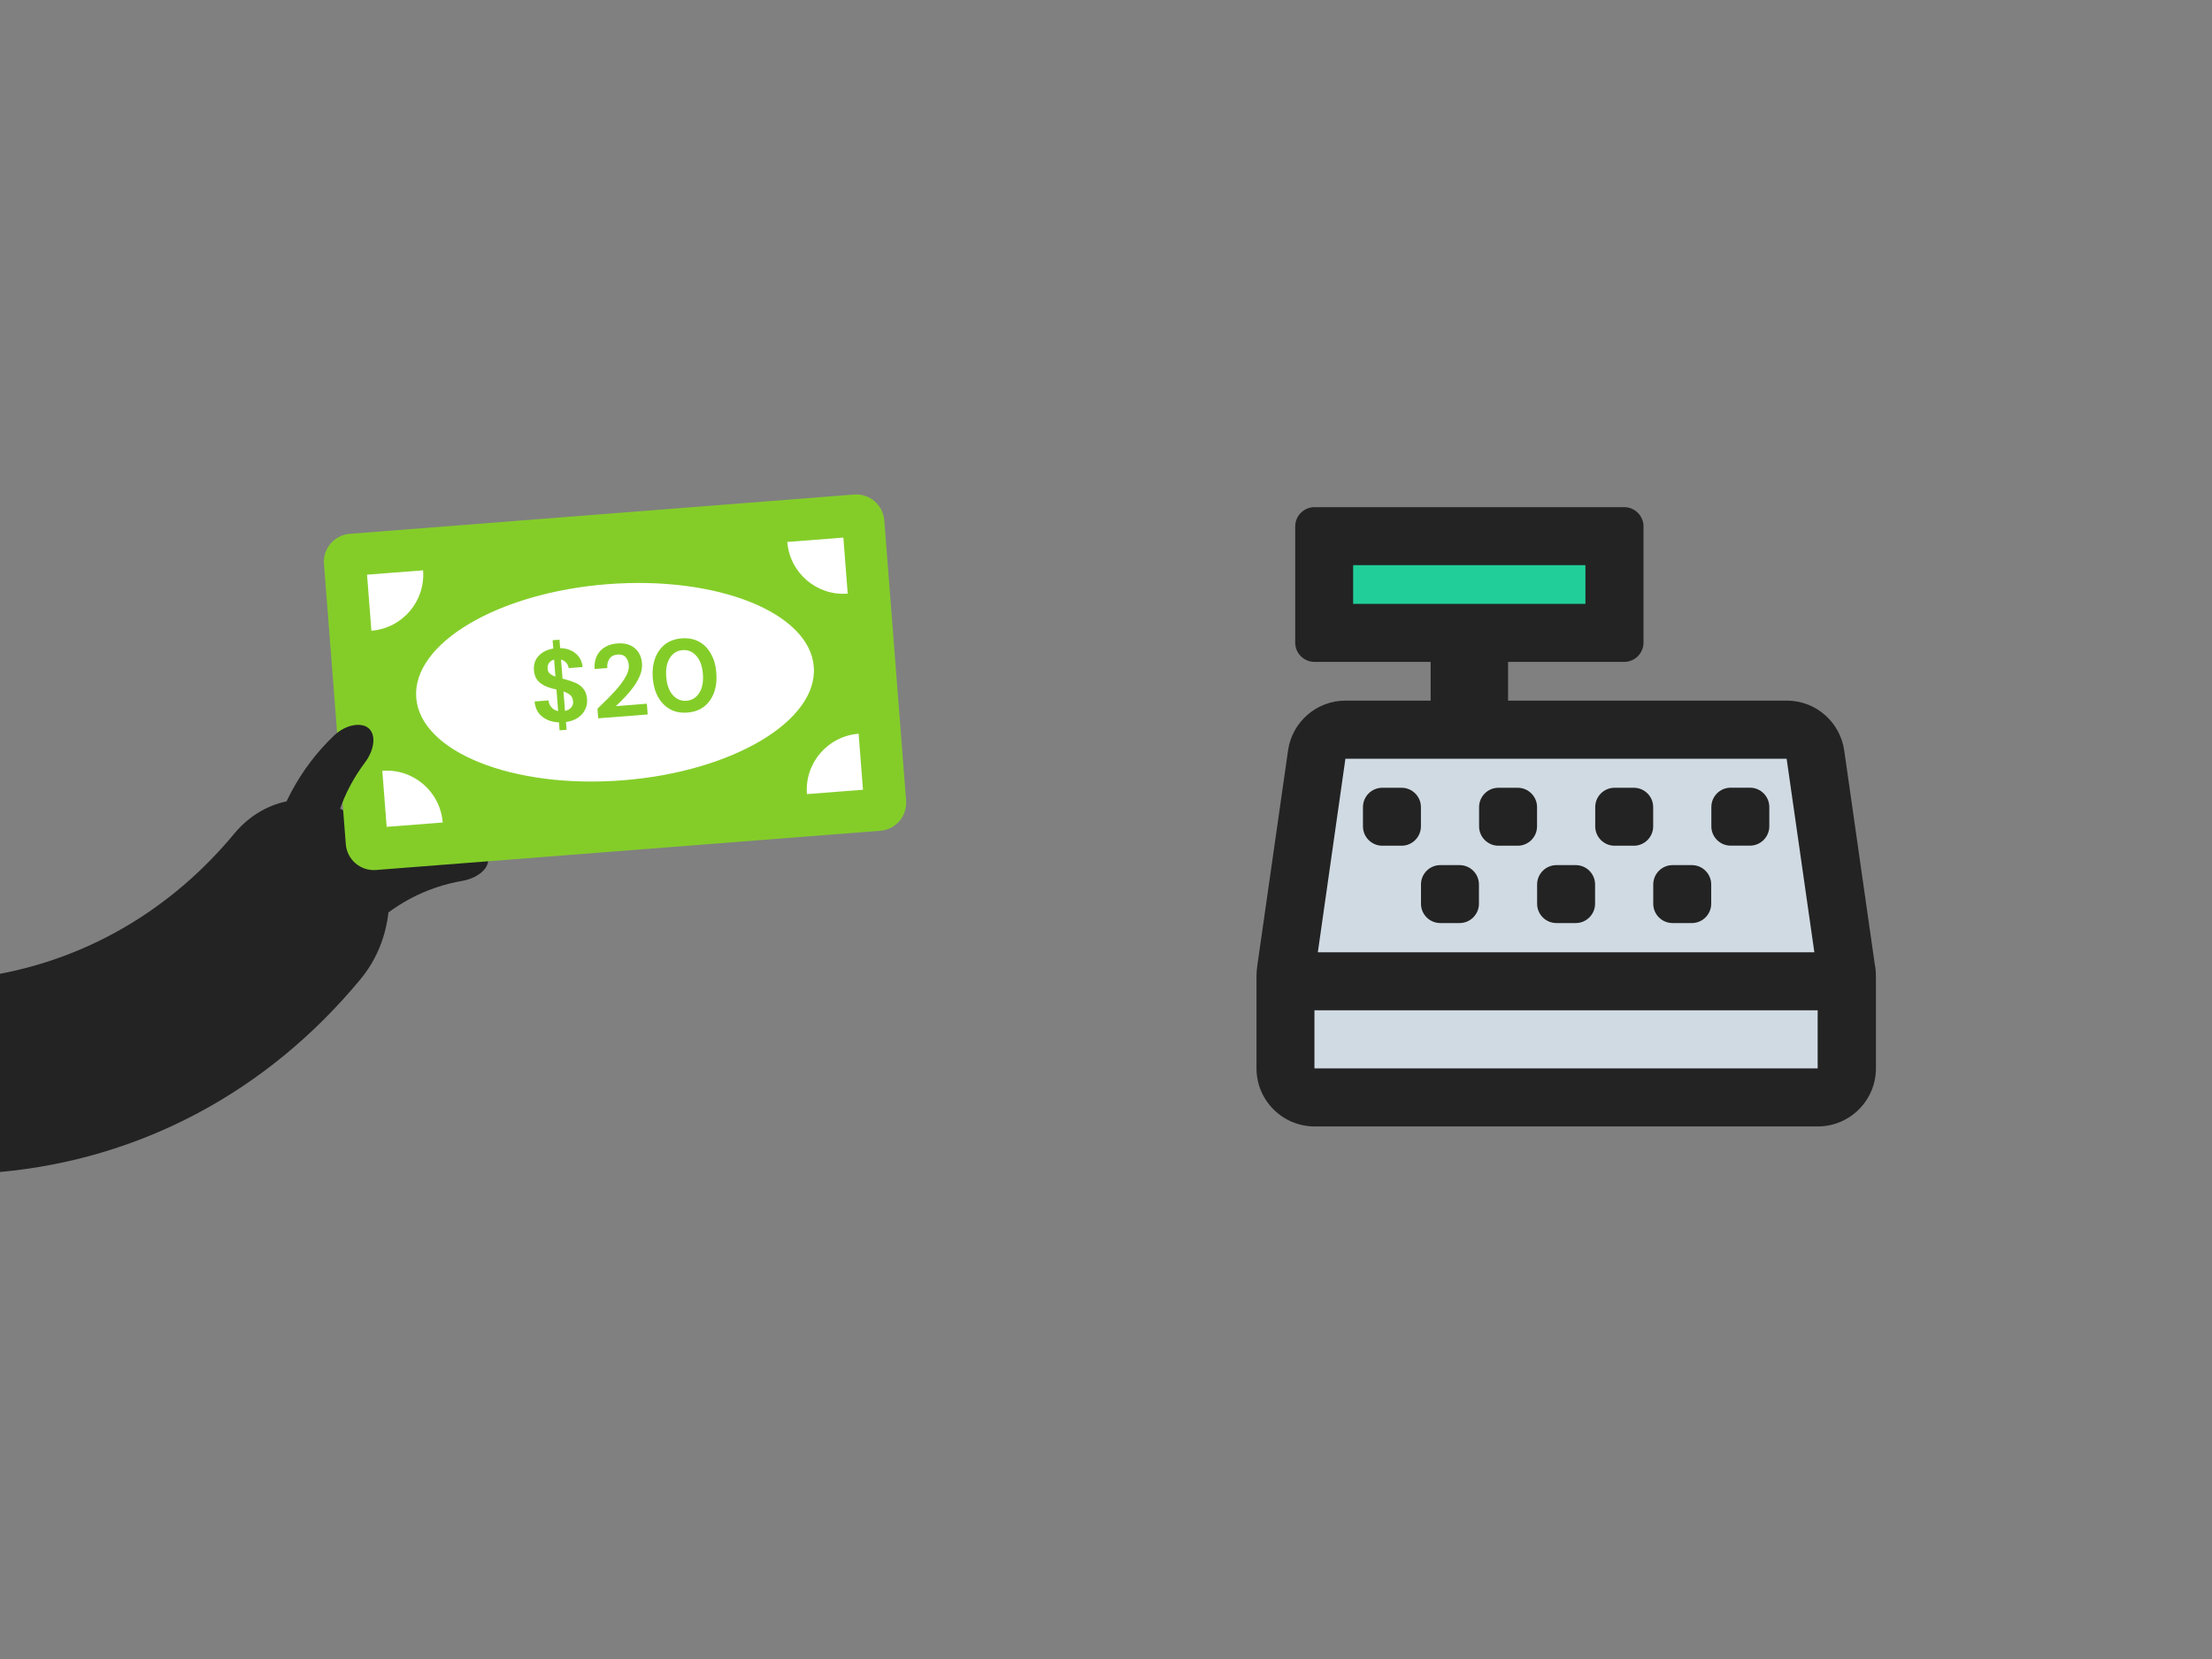 <?xml version="1.0" encoding="UTF-8"?>
<svg id="Layer_1" data-name="Layer 1" xmlns="http://www.w3.org/2000/svg" viewBox="0 0 300 225">
  <rect x="0" y="0" width="300" height="225" fill="#808080" stroke="none"/>
  <defs>
    <style>
      .cls-1 {
        fill: #84cd29;
      }

      .cls-2 {
        fill: #fff;
      }

      .cls-3 {
        isolation: isolate;
      }

      .cls-4 {
        fill: #d0dae3;
      }

      .cls-5 {
        fill: #232323;
      }

      .cls-6 {
        fill: #21ce99;
      }

      .cls-7 {
        fill: none;
      }
    </style>
  </defs>
  <path class="cls-5" d="m58.16,109.6c1.46-1.11,2.4-2.84,1.84-4.09-.56-1.24-2.83-1.64-4.92-.55-5.64,2.94-10.3,7.68-13.18,13.6-1.07,2.21.36,4.5,2.81,4.97,2.46.46,4.61-.44,5.1-2.04,1.36-4.56,4.22-8.79,8.35-11.88Z"/>
  <path class="cls-5" d="m62.73,119.46c1.81-.32,3.43-1.44,3.49-2.8.08-1.36-1.77-2.75-4.12-2.73-6.36.05-12.67,2.15-17.93,6.1-1.96,1.48-1.73,4.17.24,5.7,1.97,1.54,4.31,1.71,5.46.51,3.29-3.44,7.76-5.9,12.86-6.78Z"/>
  <g>
    <path class="cls-5" d="m254.3,131.03l-4.18-29.25c-.56-3.87-3.87-6.76-7.79-6.76h-37.8v-5.25h15.75c1.44,0,2.62-1.18,2.62-2.62v-15.75c0-1.44-1.18-2.62-2.62-2.62h-42c-1.45,0-2.62,1.18-2.62,2.62v15.75c0,1.45,1.18,2.62,2.62,2.62h15.75v5.25h-11.55c-3.92,0-7.24,2.89-7.79,6.76l-4.18,29.25c-.07.49-.1.98-.1,1.49v12.37c0,4.35,3.53,7.88,7.88,7.88h68.25c4.35,0,7.88-3.53,7.88-7.88v-12.39c0-.49-.03-.98-.1-1.48Z"/>
    <polygon class="cls-4" points="182.47 102.9 242.31 102.9 246.07 129.15 178.73 129.15 182.47 102.9"/>
    <rect class="cls-4" x="178.27" y="137.02" width="68.25" height="7.88"/>
    <path class="cls-5" d="m197.96,117.33h-2.62c-1.45,0-2.62,1.18-2.62,2.62v2.62c0,1.45,1.18,2.62,2.62,2.62h2.62c1.44,0,2.62-1.18,2.62-2.62v-2.62c0-1.44-1.18-2.62-2.62-2.62Z"/>
    <path class="cls-5" d="m192.71,109.46c0-1.44-1.18-2.62-2.62-2.62h-2.62c-1.45,0-2.62,1.18-2.62,2.62v2.62c0,1.44,1.18,2.62,2.62,2.62h2.62c1.44,0,2.62-1.18,2.62-2.62v-2.62Z"/>
    <path class="cls-5" d="m208.46,109.46c0-1.44-1.18-2.62-2.62-2.62h-2.62c-1.44,0-2.62,1.18-2.62,2.62v2.62c0,1.44,1.18,2.62,2.62,2.62h2.62c1.44,0,2.62-1.18,2.62-2.62v-2.62Z"/>
    <path class="cls-5" d="m229.46,117.33h-2.62c-1.44,0-2.62,1.18-2.62,2.62v2.62c0,1.45,1.18,2.62,2.62,2.62h2.62c1.44,0,2.62-1.18,2.62-2.62v-2.62c0-1.44-1.18-2.62-2.62-2.62Z"/>
    <path class="cls-5" d="m237.34,106.83h-2.62c-1.45,0-2.62,1.18-2.62,2.62v2.62c0,1.45,1.18,2.62,2.62,2.62h2.62c1.44,0,2.62-1.18,2.62-2.62v-2.62c0-1.44-1.18-2.62-2.62-2.62Z"/>
    <rect class="cls-6" x="183.52" y="76.65" width="31.5" height="5.25"/>
    <path class="cls-5" d="m224.21,109.46c0-1.44-1.18-2.62-2.62-2.62h-2.62c-1.45,0-2.62,1.18-2.62,2.62v2.62c0,1.44,1.18,2.62,2.62,2.62h2.62c1.44,0,2.62-1.18,2.62-2.62v-2.62Z"/>
    <path class="cls-5" d="m213.71,117.33h-2.62c-1.44,0-2.62,1.18-2.62,2.62v2.62c0,1.45,1.18,2.62,2.62,2.62h2.62c1.44,0,2.62-1.18,2.62-2.62v-2.62c0-1.44-1.18-2.62-2.62-2.62Z"/>
  </g>
  <path class="cls-5" d="m48.31,111.1c-5.43-4.39-12.37-3-16.47,1.88C23.41,123.18,12.32,129.73,0,132.07v26.88c19.01-1.74,36.24-10.83,48.92-26.18,5.67-6.85,4.8-17.32-.61-21.67Z"/>
  <g>
    <g>
      <path class="cls-1" d="m115.83,67.07l-68.39,5.33c-2.1.16-3.67,2-3.5,4.1l2.96,37.99c.16,2.1,2,3.67,4.1,3.5l68.39-5.32c2.1-.16,3.67-2,3.5-4.1l-2.96-37.99c-.16-2.1-2-3.67-4.1-3.51Z"/>
      <path class="cls-2" d="m52.44,112.14l-.59-7.6c4.2-.33,7.86,2.81,8.19,7.01l-7.6.59Z"/>
      <path class="cls-2" d="m50.37,85.54l-.59-7.6,7.6-.59c.33,4.2-2.81,7.86-7.01,8.19Z"/>
      <path class="cls-2" d="m117.04,107.11l-7.6.59c-.33-4.2,2.81-7.86,7.01-8.19l.59,7.6Z"/>
      <path class="cls-2" d="m114.97,80.51c-4.2.33-7.87-2.81-8.19-7.01l7.6-.59.59,7.6Z"/>
      <path class="cls-2" d="m84.44,105.83c-14.89,1.16-27.42-3.85-27.99-11.2-.57-7.34,11.04-14.24,25.92-15.4,14.89-1.16,27.43,3.85,28,11.2.57,7.34-11.04,14.24-25.93,15.4Z"/>
    </g>
    <rect class="cls-7" x="56.23" y="86.61" width="54.34" height="13.81" transform="translate(-7.01 6.75) rotate(-4.45)"/>
    <g class="cls-3">
      <path class="cls-1" d="m75.89,99.04l-.08-1.07c-.91-.03-1.66-.29-2.27-.77-.61-.48-.95-1.17-1.04-2.06l1.88-.15c.05.37.19.69.42.95.23.26.53.43.9.5l-.23-2.93c-.08-.02-.17-.04-.26-.06-.09-.02-.18-.04-.28-.06-.77-.2-1.37-.49-1.79-.87-.43-.38-.66-.9-.72-1.58-.07-.8.14-1.46.63-1.98.49-.53,1.15-.86,1.99-1l-.09-1.13.93-.07.09,1.14c.84.02,1.54.26,2.09.71s.87,1.07.96,1.85l-1.9.15c-.03-.27-.14-.51-.32-.72-.18-.21-.42-.36-.71-.43l.2,2.58c.08.02.15.04.23.06.08.02.15.04.23.06.49.13.95.29,1.37.48.42.19.76.46,1.03.81.27.35.43.81.47,1.38.04.48-.04.94-.25,1.37-.2.44-.52.81-.96,1.12-.44.31-.99.51-1.65.6l.08,1.06-.93.07Zm-1.63-8.37c.02.3.13.53.32.69.19.17.44.3.75.41l-.18-2.31c-.28.08-.51.22-.67.43s-.24.47-.21.77Zm3.46,4.43c-.03-.37-.16-.65-.4-.85-.24-.19-.54-.35-.9-.47l.21,2.64c.37-.08.65-.24.84-.47.2-.23.28-.51.25-.85Z"/>
      <path class="cls-1" d="m81.13,97.41l-.1-1.29c.55-.54,1.09-1.07,1.62-1.59.52-.53.99-1.04,1.39-1.55.4-.51.72-.99.95-1.46.23-.47.33-.92.29-1.34-.03-.4-.17-.74-.41-1.03-.24-.29-.61-.41-1.11-.38-.51.04-.88.24-1.11.59-.23.35-.33.77-.29,1.24l-1.72.13c-.04-.71.07-1.32.33-1.82.26-.5.62-.89,1.1-1.16.47-.28,1.01-.44,1.63-.48.99-.08,1.78.13,2.38.63.59.5.92,1.18.99,2.04.04.54-.04,1.07-.25,1.6-.21.53-.49,1.04-.85,1.55-.36.5-.76.98-1.19,1.43-.43.45-.85.87-1.26,1.25l4.21-.33.11,1.46-6.7.52Z"/>
      <path class="cls-1" d="m93.23,96.64c-.9.07-1.68-.08-2.35-.45-.67-.37-1.21-.92-1.62-1.65-.41-.73-.65-1.59-.73-2.59-.08-.99.03-1.88.32-2.67.29-.79.74-1.41,1.34-1.89.61-.47,1.36-.74,2.26-.81.9-.07,1.68.08,2.36.45s1.21.92,1.62,1.66c.41.73.65,1.59.72,2.59.08,1-.03,1.89-.32,2.67-.29.78-.74,1.41-1.34,1.88-.61.47-1.36.74-2.26.81Zm-.12-1.6c.73-.06,1.31-.41,1.72-1.06.42-.65.58-1.5.5-2.57-.08-1.06-.38-1.89-.89-2.46-.51-.58-1.13-.83-1.86-.78-.74.06-1.32.41-1.73,1.06s-.58,1.5-.49,2.57c.08,1.07.38,1.89.88,2.46.51.57,1.13.83,1.87.78Z"/>
    </g>
  </g>
  <path class="cls-5" d="m49.53,103.37c1.1-1.48,1.52-3.4.63-4.44-.87-1.04-3.18-.79-4.87.84-4.6,4.39-7.77,10.23-8.9,16.72-.41,2.42,1.59,4.23,4.08,3.99,2.5-.23,4.31-1.7,4.33-3.37.04-4.76,1.61-9.61,4.73-13.74Z"/>
</svg>